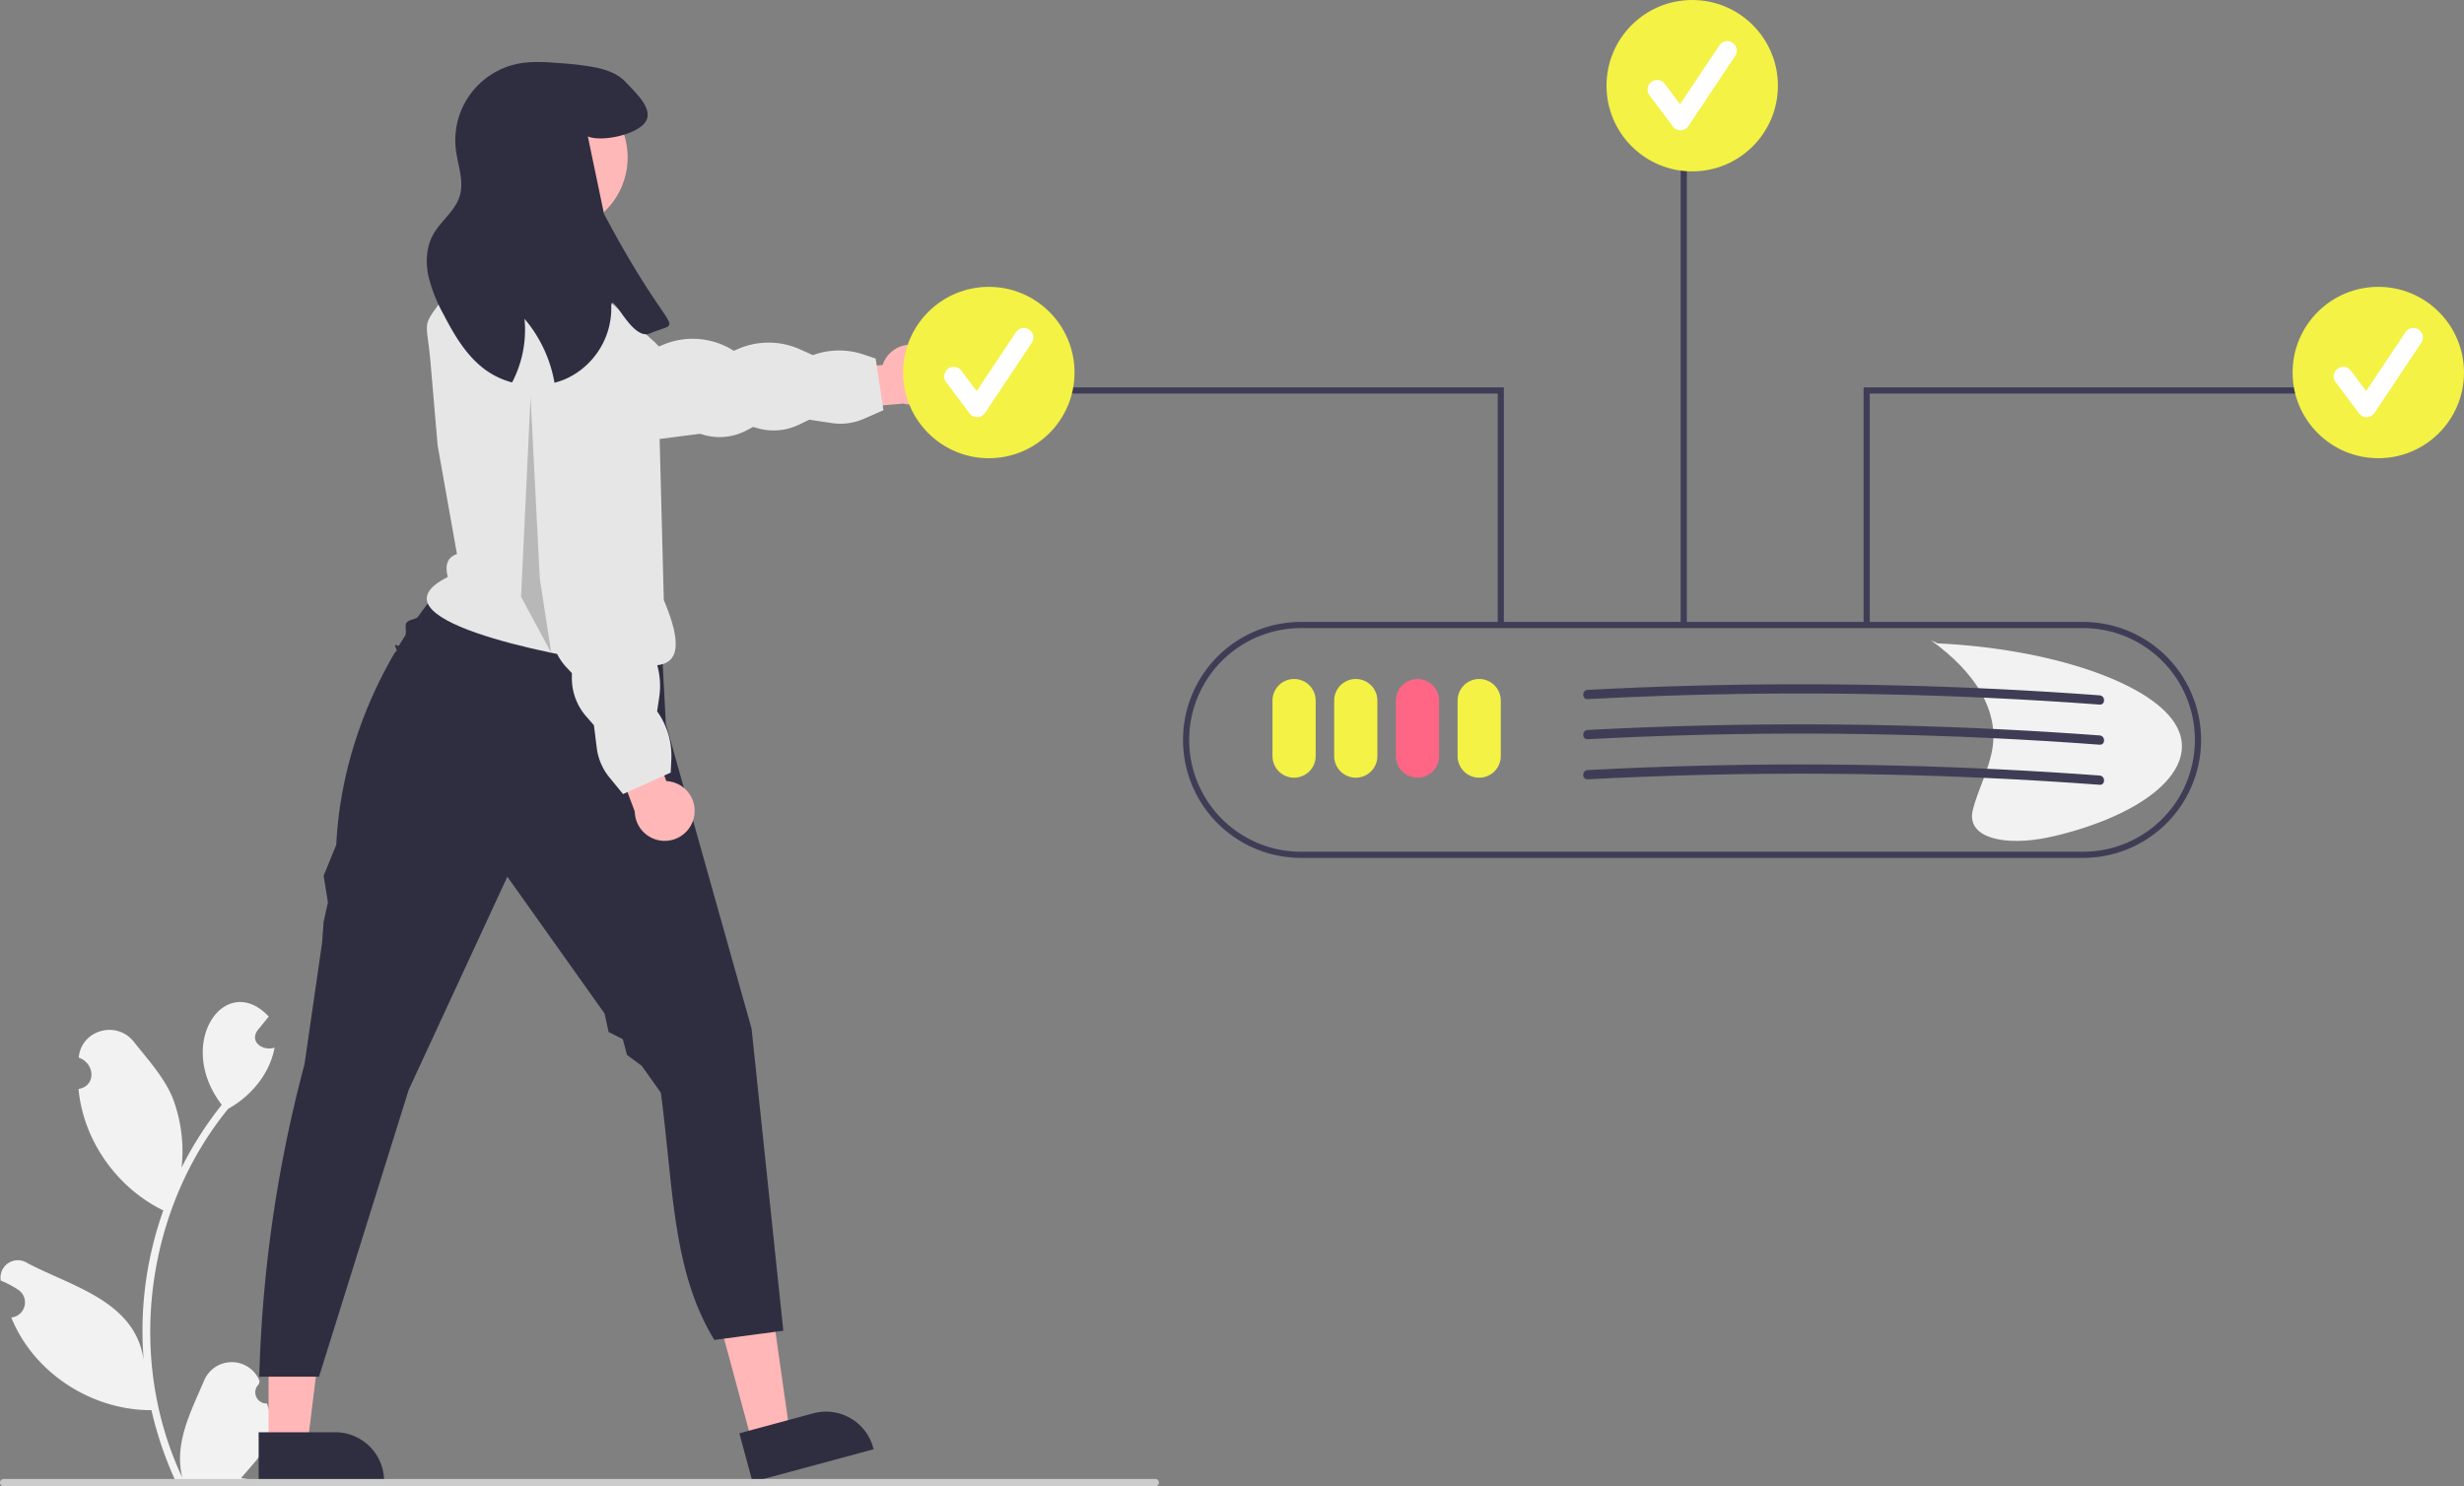 <svg xmlns="http://www.w3.org/2000/svg" data-name="Layer 1" width="798.704" height="481.873" viewBox="0 0 798.704 481.873" xmlns:xlink="http://www.w3.org/1999/xlink"><rect x="0" y="0" width="798.704" height="481.873" fill="#808080" stroke="none"/><path d="M287.178,664.086a3.613,3.613,0,0,1-2.619-6.263c.091-.362.156-.622.248-.984a9.707,9.707,0,0,0-17.997-.17c-4.282,10.023-9.825,20.4-7.068,31.44-18.206-38.585-12.015-86.582,14.891-119.58,7.437-4.097,13.465-11.376,15.034-19.827-3.681,1.247-8.27-1.747-5.502-5.624,1.2-1.482,2.411-2.952,3.61-4.434-13.982-14.89-30.641,8.512-15.251,28.609a115.847,115.847,0,0,0-13.011,20.352,48.709,48.709,0,0,0-2.908-22.624c-2.783-6.715-8.001-12.37-12.595-18.175-5.586-7.073-17.083-3.81-17.835,5.166,5.155,1.694,5.825,9.141-.072,10.16,1.545,16.698,12.453,32.043,27.478,39.366a116.299,116.299,0,0,0-6.355,48.611c-2.652-19.25-23.316-23.921-37.759-31.572a5.626,5.626,0,0,0-8.58,5.699,32.495,32.495,0,0,1,5.696,3.005,4.911,4.911,0,0,1-2.282,8.965c7.28,18.018,26.102,30.117,45.434,30.049a119.562,119.562,0,0,0,8.032,23.447h28.692c.103-.319.195-.648.288-.967a32.599,32.599,0,0,1-7.939-.473c7.026-8.319,12.46-12.563,8.371-24.177Z" transform="translate(-200.648 -209.064)" fill="#f2f2f2"/><polygon points="149.443 155.77 154.114 197.9 213.77 198.929 206.57 148.529 149.443 155.77" fill="#ffb7b7"/><polygon points="243.842 467.83 256.016 464.542 249.125 416.022 231.158 420.875 243.842 467.83" fill="#ffb7b7"/><path d="M440.312,673.758l23.974-6.476.001-0a15.827,15.827,0,0,1,19.405,11.152l.134.496L444.573,689.533Z" transform="translate(-200.648 -209.064)" fill="#2f2e41"/><polygon points="87.055 468.468 99.665 468.467 105.664 419.829 87.053 419.83 87.055 468.468" fill="#ffb7b7"/><path d="M284.486,673.415l24.833-.001h.001a15.827,15.827,0,0,1,15.826,15.826v.514l-40.66.002Z" transform="translate(-200.648 -209.064)" fill="#2f2e41"/><path d="M353.816,382.449l-8.494,15.289a102.113,102.113,0,0,0-9.092,11.164c-.786,1.092-3.018.896-3.855,2.137-.6.888.206,3.178-.412,4.141q-.994,1.547-2.01,3.22c-.248.409-2.047-1.401-.747,1.245.212.43-.49.83-.735,1.253-8.609,14.841-17.547,36.165-18.822,62.062l-4.095,10.033,1.392,8.642-1.392,6.259-.491,6.753-.769,5.316-4.94,34.139A437.551,437.551,0,0,0,284.693,655.407h19.371l29.067-93.022,31.972-69.081,31.515,44.351,1.318,5.999,4.604,2.336,1.356,5.114,4.788,3.531,6.175,8.69c4.099,31.065,3.73,57.964,17.348,80.161l22.351-2.98-10.286-97.941-27.798-98.875-2.815-53.836Z" transform="translate(-200.648 -209.064)" fill="#2f2e41"/><path d="M348.766,388.688,342.509,353.497l-2.297-26.79c-1.301-15.196-3.437-10.646,5.573-22.952l22.351-14.9h17.881l8.94,14.9,18.071,16.381c11.705,11.769,2.541,23.036,1.264,24.488l1.526,58.964c12.102,28.596-7.363,19.644-14.9,20.861-22.351-2.98-81.953-14.9-55.132-28.311C344.739,392.095,345.81,389.671,348.766,388.688Z" transform="translate(-200.648 -209.064)" fill="#e6e6e6"/><path d="M500.491,321.961a9.645,9.645,0,0,0-13.749,5.449l-21.98,1.617-2.275,13.597,31.009-2.719a9.697,9.697,0,0,0,6.996-17.943Z" transform="translate(-200.648 -209.064)" fill="#ffb7b7"/><path d="M487.021,342.045l-6.362,2.801a18.775,18.775,0,0,1-10.336,1.386l-7.332-1.094-3.461,1.653a18.775,18.775,0,0,1-13.15,1.138l-1.596-.447-2.164,1.136a18.775,18.775,0,0,1-15.001,1.073h0l-13.49,1.736-38.704-24.739a12.788,12.788,0,0,1-5.397-2.514,12.414,12.414,0,0,1,9.633-21.933l34.434,19.217,1.579-.657a24.764,24.764,0,0,1,22.354,1.694l.491.298,1.541-.659a24.764,24.764,0,0,1,19.804.146l4.302,1.915h0a24.764,24.764,0,0,1,16.33-.222l3.99,1.333Z" transform="translate(-200.648 -209.064)" fill="#e6e6e6"/><path d="M425.576,474.08a9.645,9.645,0,0,0-8.944-11.778L409.164,441.566l-13.708,1.464,10.956,29.136a9.697,9.697,0,0,0,19.163,1.914Z" transform="translate(-200.648 -209.064)" fill="#ffb7b7"/><path d="M402.609,466.505l-4.408-5.375a18.775,18.775,0,0,1-4.114-9.583l-.918-7.356-2.522-2.889a18.775,18.775,0,0,1-4.631-12.36l.001-1.657-1.677-1.779a18.775,18.775,0,0,1-5.067-14.16h0l-5.299-12.527-3.681-61.805-.723-12.731a12.788,12.788,0,0,1,.97-5.874,12.414,12.414,0,0,1,23.716,3.381l8.574,68.938,1.057,1.345a24.764,24.764,0,0,1,4.378,21.987l-.155.553,1.049,1.307a24.764,24.764,0,0,1,5.184,19.114l-.688,4.659h0a24.764,24.764,0,0,1,4.604,15.669l-.211,4.202Z" transform="translate(-200.648 -209.064)" fill="#e6e6e6"/><circle cx="179.139" cy="51.034" r="24.306" fill="#ffb8b8"/><path d="M396.447,278.425l-5.245-25.122c4.604,1.877,15.839-.581,18.655-4.679,2.816-4.098-3.084-9.417-6.482-13.038-2.444-2.593-5.975-3.859-9.447-4.604a91.009,91.009,0,0,0-11.205-1.401c-4.753-.387-9.566-.775-14.245.164A25.302,25.302,0,0,0,348.408,257.534c.611,5.051,2.727,10.177,1.267,15.049-1.49,4.947-6.258,8.166-8.717,12.71-2.146,3.993-2.369,8.821-1.445,13.261a50.02,50.02,0,0,0,5.007,12.621c3.487,6.72,7.465,13.47,13.604,17.881a25.822,25.822,0,0,0,8.523,3.993,36.811,36.811,0,0,0,4.023-20.622,43.503,43.503,0,0,1,9.715,20.727,23.116,23.116,0,0,0,4.485-1.639,25.188,25.188,0,0,0,13.932-22.753c-.209-6.735,6.358,11.043,12.546,8.404C422.851,312.26,418.879,320.677,396.447,278.425Z" transform="translate(-200.648 -209.064)" fill="#2f2e41"/><path d="M905.548,443.451c-8.602-13.342-40.581-24.086-76.804-25.803l-2.118-.944c14.627,10.556,21.593,22.595,19.951,34.481-.945,6.841-4.667,13.584-6.437,20.402-.973,3.747.25,8.501,9.631,9.817,6.343.89,13.341-.349,18.924-1.789C898.805,471.85,914.149,456.793,905.548,443.451Z" transform="translate(-200.648 -209.064)" fill="#f2f2f2"/><path d="M200.648,689.746a1.186,1.186,0,0,0,1.19,1.19h373.29a1.19,1.19,0,0,0,0-2.38h-373.29A1.187,1.187,0,0,0,200.648,689.746Z" transform="translate(-200.648 -209.064)" fill="#ccc"/><path d="M875.875,487.203h-253.5a38.25,38.25,0,0,1,0-76.5h253.5a38.25,38.25,0,1,1,0,76.5Zm-253.5-74.5a36.25,36.25,0,0,0,0,72.5h253.5a36.25,36.25,0,1,0,0-72.5Z" transform="translate(-200.648 -209.064)" fill="#3f3d56"/><path d="M620.125,461.203a7.008,7.008,0,0,1-7-7v-18a7,7,0,0,1,14,0v18A7.008,7.008,0,0,1,620.125,461.203Z" transform="translate(-200.648 -209.064)" fill="#f3f245"/><path d="M640.125,461.203a7.008,7.008,0,0,1-7-7v-18a7,7,0,0,1,14,0v18A7.008,7.008,0,0,1,640.125,461.203Z" transform="translate(-200.648 -209.064)" fill="#f3f245"/><path d="M660.125,461.203a7.008,7.008,0,0,1-7-7v-18a7,7,0,0,1,14,0v18A7.008,7.008,0,0,1,660.125,461.203Z" transform="translate(-200.648 -209.064)" fill="#ff6584"/><path d="M680.125,461.203a7.008,7.008,0,0,1-7-7v-18a7,7,0,0,1,14,0v18A7.008,7.008,0,0,1,680.125,461.203Z" transform="translate(-200.648 -209.064)" fill="#f3f245"/><polygon points="487.477 202.64 485.477 202.64 485.477 127.597 342.82 127.597 342.82 125.597 487.477 125.597 487.477 202.64" fill="#3f3d56"/><circle cx="320.53" cy="120.78" r="27.78" fill="#f3f245"/><path d="M517.388,344.302a3.089,3.089,0,0,1-2.472-1.236l-7.579-10.105a3.09,3.09,0,1,1,4.944-3.708l4.958,6.611,12.735-19.102a3.09,3.09,0,0,1,5.142,3.428l-15.158,22.736a3.091,3.091,0,0,1-2.485,1.375C517.446,344.301,517.417,344.302,517.388,344.302Z" transform="translate(-200.648 -209.064)" fill="#fff"/><polygon points="606.084 202.64 604.084 202.64 604.084 125.597 748.741 125.597 748.741 127.597 606.084 127.597 606.084 202.64" fill="#3f3d56"/><circle cx="770.924" cy="120.78" r="27.78" fill="#f3f245"/><path d="M967.782,344.302a3.089,3.089,0,0,1-2.472-1.236l-7.579-10.105a3.09,3.09,0,1,1,4.944-3.708L967.634,335.863l12.735-19.102a3.09,3.09,0,0,1,5.142,3.428l-15.158,22.736a3.091,3.091,0,0,1-2.485,1.375C967.839,344.301,967.811,344.302,967.782,344.302Z" transform="translate(-200.648 -209.064)" fill="#fff"/><rect x="544.781" y="42.893" width="2" height="159.747" fill="#3f3d56"/><circle cx="548.53" cy="27.78" r="27.78" fill="#f3f245"/><path d="M745.388,251.302a3.089,3.089,0,0,1-2.472-1.236l-7.579-10.105a3.09,3.09,0,1,1,4.944-3.708l4.958,6.611,12.735-19.102a3.09,3.09,0,0,1,5.142,3.428l-15.158,22.736a3.091,3.091,0,0,1-2.485,1.375C745.446,251.301,745.417,251.302,745.388,251.302Z" transform="translate(-200.648 -209.064)" fill="#fff"/><path d="M715.293,435.728q32.4-1.708,64.856-1.818,32.32-.104,64.618,1.39,18.254.844,36.479,2.199c1.926.143,1.917-2.858,0-3q-32.356-2.399-64.803-3.201-32.31-.793-64.633.011-18.268.455-36.518,1.42c-1.921.101-1.933,3.102,0,3Z" transform="translate(-200.648 -209.064)" fill="#3f3d56"/><path d="M715.293,448.728q32.4-1.708,64.856-1.818,32.32-.104,64.618,1.39,18.254.844,36.479,2.199c1.926.143,1.917-2.858,0-3q-32.356-2.399-64.803-3.201-32.31-.793-64.633.011-18.268.455-36.518,1.42c-1.921.101-1.933,3.102,0,3Z" transform="translate(-200.648 -209.064)" fill="#3f3d56"/><path d="M715.293,461.728q32.4-1.708,64.856-1.818,32.32-.104,64.618,1.39,18.254.844,36.479,2.199c1.926.143,1.917-2.858,0-3q-32.356-2.399-64.803-3.201-32.31-.793-64.633.011-18.268.455-36.518,1.42c-1.921.101-1.933,3.102,0,3Z" transform="translate(-200.648 -209.064)" fill="#3f3d56"/><polygon points="171.977 128.64 168.898 193.49 178.686 211.64 174.977 187.64 171.977 128.64" opacity="0.2"/></svg>